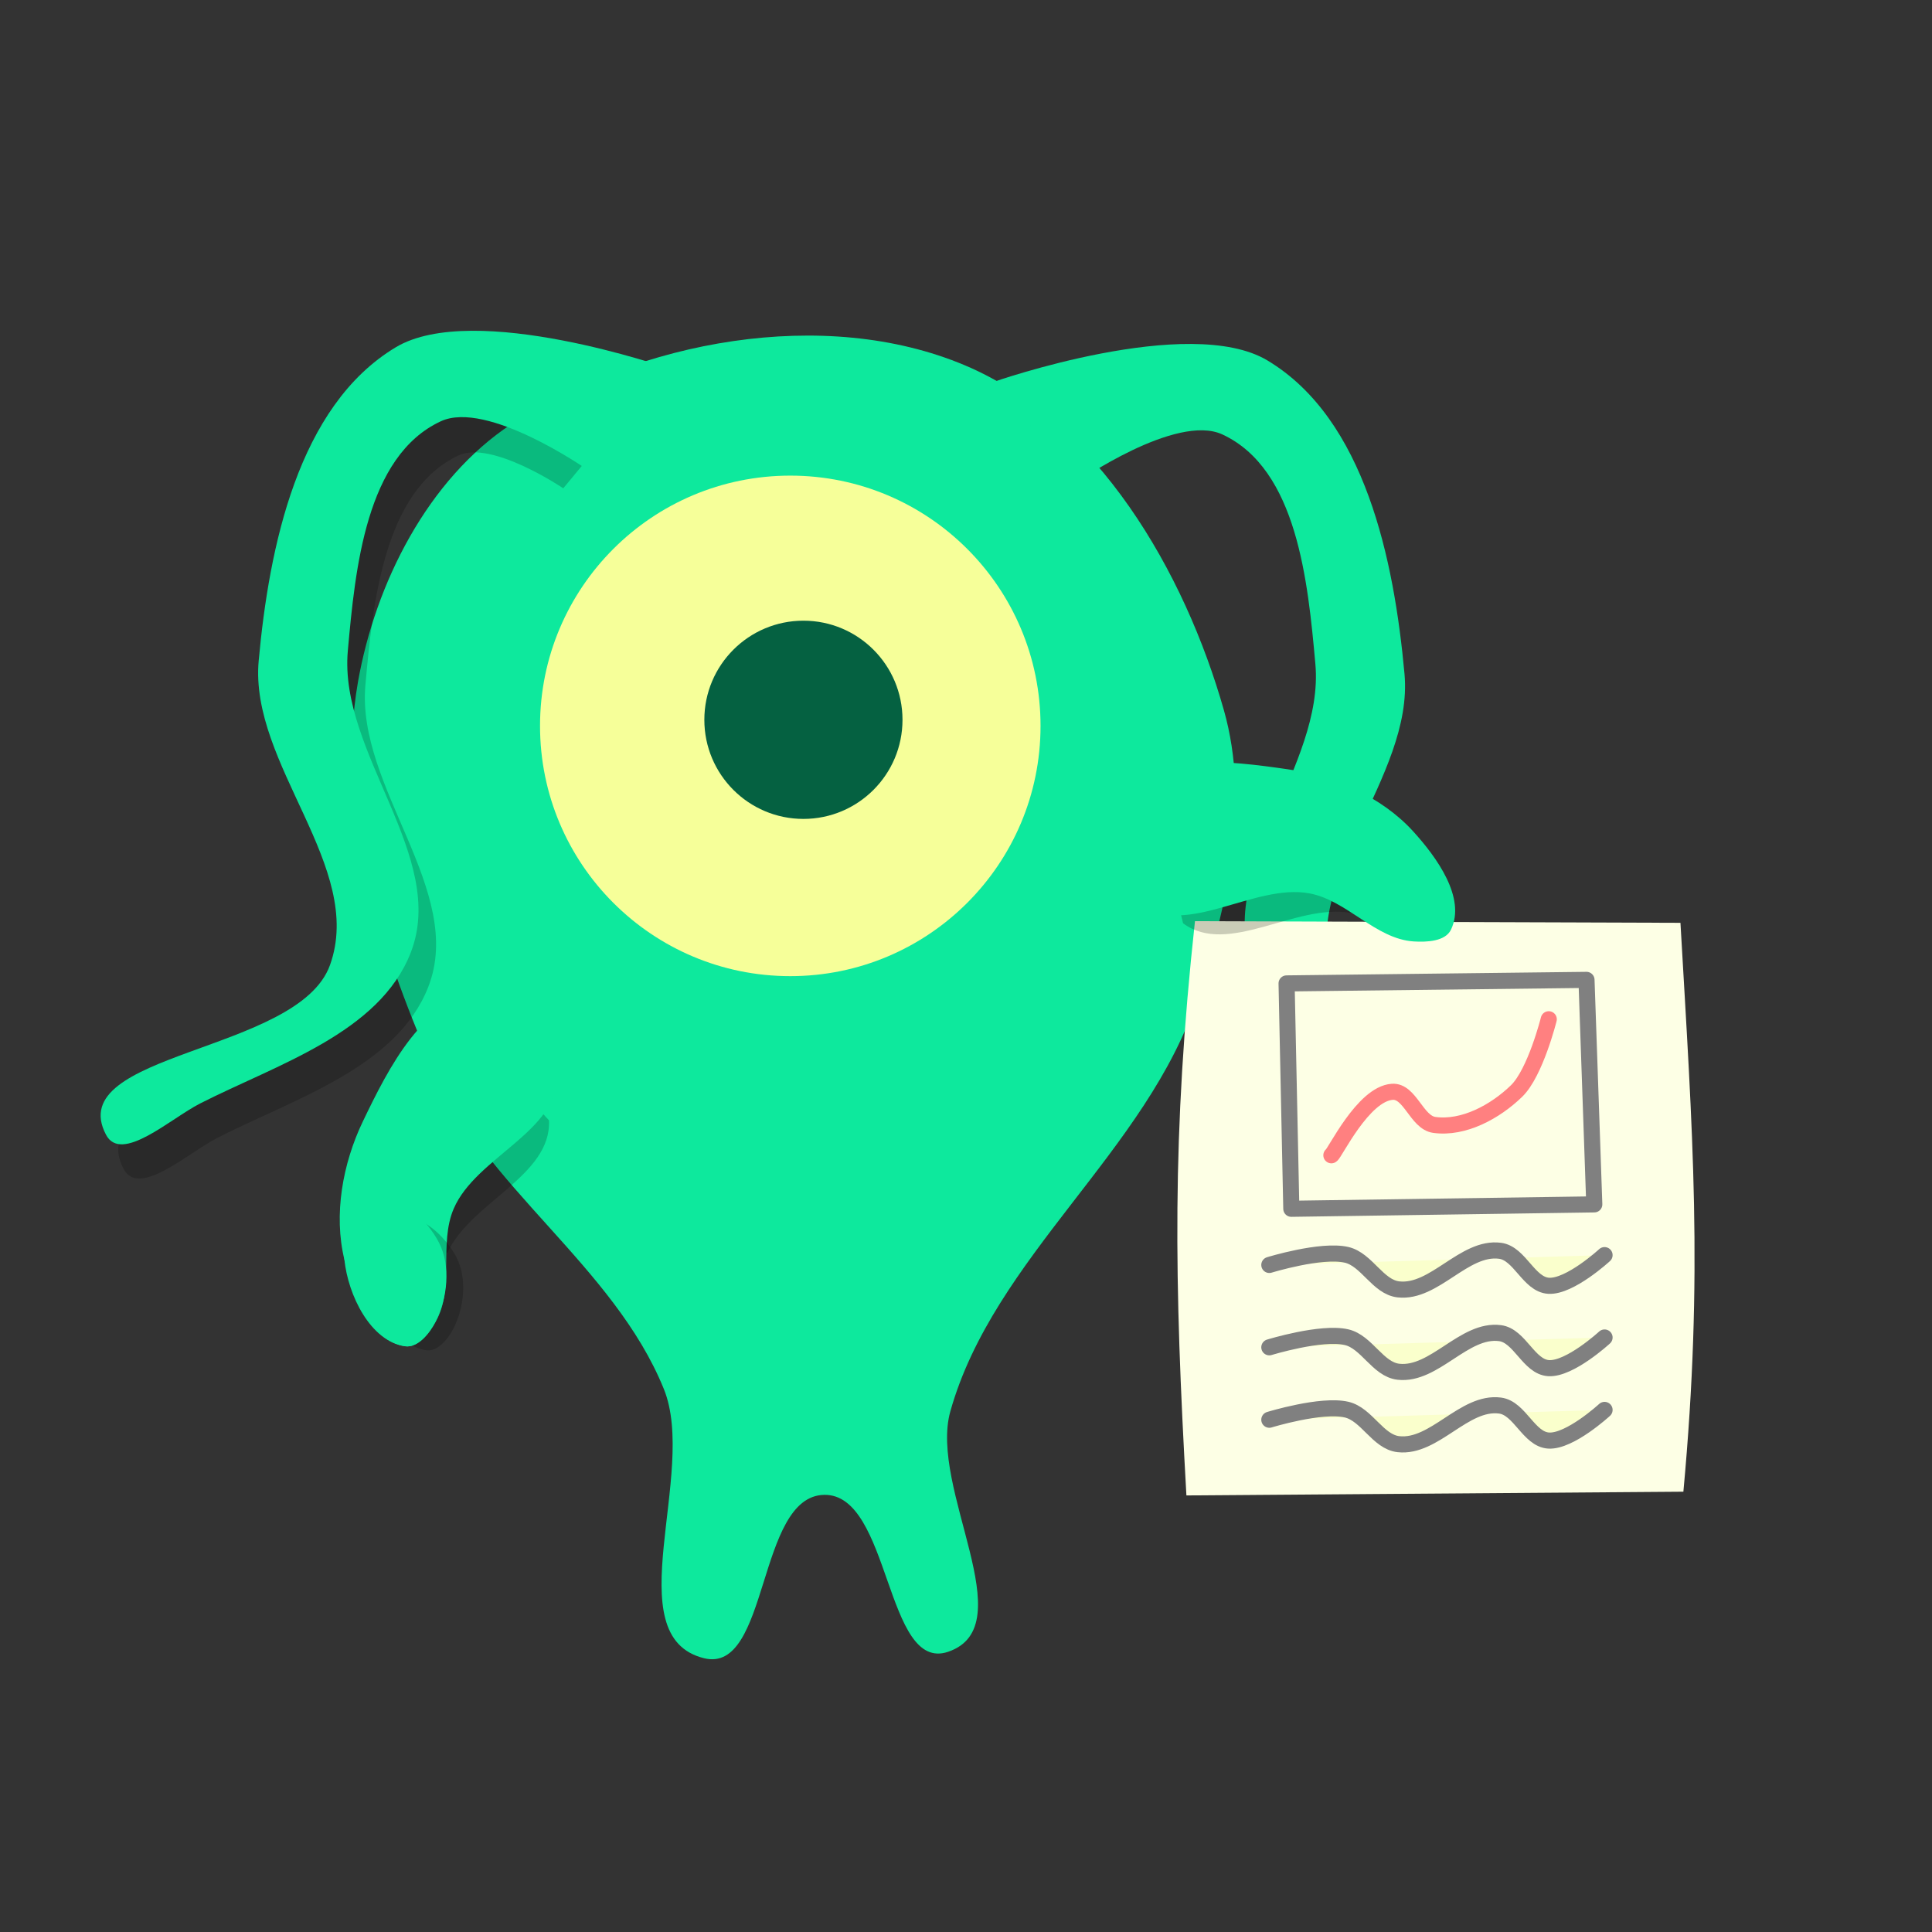 <?xml version="1.0" encoding="UTF-8" standalone="no"?>
<svg
   inkscape:export-ydpi="100"
   inkscape:export-xdpi="100"
   inkscape:export-filename="logo-phd.png"
   sodipodi:docname="logo-phd.svg"
   inkscape:version="1.2.2 (b0a8486541, 2022-12-01)"
   id="svg8"
   version="1.1"
   viewBox="0 0 60 60"
   height="60mm"
   width="60mm"
   xmlns:inkscape="http://www.inkscape.org/namespaces/inkscape"
   xmlns:sodipodi="http://sodipodi.sourceforge.net/DTD/sodipodi-0.dtd"
   xmlns="http://www.w3.org/2000/svg"
   xmlns:svg="http://www.w3.org/2000/svg"
   xmlns:rdf="http://www.w3.org/1999/02/22-rdf-syntax-ns#"
   xmlns:cc="http://creativecommons.org/ns#"
   xmlns:dc="http://purl.org/dc/elements/1.1/">
  <rect x="0" y="0" width="60" height="60" fill="#333333" stroke="none"/>
  <defs
     id="defs2" />
  <sodipodi:namedview
     inkscape:snap-global="true"
     inkscape:snap-object-midpoints="true"
     inkscape:document-rotation="0"
     inkscape:window-maximized="1"
     inkscape:window-y="0"
     inkscape:window-x="0"
     inkscape:window-height="1037"
     inkscape:window-width="1916"
     fit-margin-bottom="1"
     fit-margin-right="1"
     fit-margin-top="1"
     fit-margin-left="1"
     showgrid="false"
     inkscape:current-layer="g10110"
     inkscape:document-units="mm"
     inkscape:cy="132.00947"
     inkscape:cx="157.59827"
     inkscape:zoom="2.090759"
     inkscape:pageshadow="2"
     inkscape:pageopacity="0.0"
     borderopacity="1.0"
     bordercolor="#666666"
     pagecolor="#ffffff"
     id="base"
     inkscape:pagecheckerboard="0"
     inkscape:showpageshadow="2"
     inkscape:deskcolor="#d1d1d1" />
  <g
     transform="translate(-85.238, -59.44)"
     id="layer1"
     inkscape:label="Calque 1"
     inkscape:groupmode="layer">
    <g
       id="g10110"
       transform="translate(-23.267, -103.422)"
       inkscape:label="student">
      <g
         id="g65277"
         inkscape:label="body"
         transform="translate(-0.622,4.146)">
        <path
           id="path1364"
           style="fill:#0de99d;fill-opacity:1;stroke-width:0.265;stroke-linecap:round;stroke-linejoin:round;stroke-miterlimit:10"
           d="m 120.244,179.894 c -0.698,3.975 0.685,8.183 2.278,11.892 1.63,3.794 5.669,6.239 7.221,10.066 1.059,2.612 -1.489,7.683 1.246,8.361 2.038,0.506 1.635,-5.037 3.734,-5.073 2.07,-0.035 1.892,5.543 3.851,4.873 2.355,-0.806 -0.606,-5.072 0.067,-7.468 1.348,-4.799 6.126,-8.097 7.673,-12.835 0.927,-2.842 1.639,-6.054 0.824,-8.931 -1.217,-4.298 -3.929,-8.983 -8.046,-10.718 -4.36,-1.839 -10.123,-0.775 -14.078,1.823 -2.597,1.706 -4.232,4.95 -4.77,8.011 z"
           sodipodi:nodetypes="aaaaaaaaaaaa"
           inkscape:label="body" />
        <path
           style="fill:#000000;fill-opacity:0.2;stroke:none;stroke-width:0.265px;stroke-linecap:butt;stroke-linejoin:miter;stroke-opacity:1"
           d="m 129.198,170.766 c 0,0 -5.199,-1.495 -7.236,-0.202 -2.99,1.897 -3.933,6.207 -4.255,9.733 -0.294,3.223 3.312,6.41 2.213,9.455 -0.987,2.735 -8.309,2.693 -6.955,5.266 0.477,0.908 2.006,-0.504 2.92,-0.969 2.39,-1.217 5.568,-2.186 6.543,-4.685 1.16,-2.974 -2.239,-6.195 -1.953,-9.374 0.23,-2.554 0.57,-6.034 2.888,-7.129 1.029,-0.486 3.257,1.02 3.257,1.02"
           id="path1825"
           sodipodi:nodetypes="caaaaaaaac"
           inkscape:label="antenae" />
        <path
           style="fill:#0de99d;fill-opacity:1;stroke:none;stroke-width:0.265px;stroke-linecap:butt;stroke-linejoin:miter;stroke-opacity:1"
           d="m 129.909,170.163 c 0,0 -6.058,-2.122 -8.493,-0.661 -3.036,1.822 -3.933,6.207 -4.255,9.733 -0.294,3.223 3.312,6.41 2.213,9.455 -0.987,2.735 -8.309,2.693 -6.955,5.266 0.477,0.908 2.006,-0.504 2.92,-0.969 2.39,-1.217 5.568,-2.186 6.543,-4.685 1.16,-2.974 -2.239,-6.195 -1.953,-9.374 0.23,-2.554 0.563,-6.05 2.888,-7.129 1.436,-0.667 4.514,1.479 4.514,1.479"
           id="path10103"
           sodipodi:nodetypes="caaaaaaaac"
           inkscape:label="antenae" />
        <path
           style="fill:#0de99d;fill-opacity:1;stroke:none;stroke-width:0.265px;stroke-linecap:butt;stroke-linejoin:miter;stroke-opacity:1"
           d="m 139.997,170.572 c 0,0 6.058,-2.122 8.493,-0.661 3.036,1.822 3.933,6.207 4.255,9.733 0.294,3.223 -3.312,6.41 -2.213,9.455 0.987,2.735 8.309,2.693 6.955,5.266 -0.477,0.908 -2.006,-0.504 -2.92,-0.969 -2.39,-1.217 -5.568,-2.186 -6.543,-4.685 -1.16,-2.974 2.239,-6.195 1.953,-9.374 -0.23,-2.554 -0.563,-6.05 -2.888,-7.129 -1.436,-0.667 -4.514,1.479 -4.514,1.479"
           id="path4975"
           sodipodi:nodetypes="caaaaaaaac"
           inkscape:label="antenae2" />
      </g>
      <g
         id="g65218-3"
         inkscape:label="eye"
         transform="translate(-5.745,1.791)">
        <circle
           style="fill:#f6ff99;fill-opacity:1;stroke:none;stroke-width:1;stroke-linecap:round;stroke-linejoin:round;stroke-miterlimit:4;stroke-dasharray:none;stroke-opacity:1"
           id="path1152-3-6"
           cx="138.793"
           cy="183.614"
           r="7.772"
           inkscape:label="iris" />
        <ellipse
           style="fill:#056141;fill-opacity:1;stroke:none;stroke-width:1;stroke-linecap:round;stroke-linejoin:round;stroke-miterlimit:4;stroke-dasharray:none;stroke-opacity:1"
           id="ellipse1404-6-7"
           cx="139.201"
           cy="183.425"
           rx="3.077"
           ry="3.078"
           inkscape:label="pupil" />
      </g>
      <g
         id="g2340"
         transform="rotate(11.183,127.651,184.17)">
        <g
           id="g65222"
           inkscape:label="arm2"
           transform="translate(-7.349,1.895)">
          <path
             id="path1190-5"
             style="fill:#000000;fill-opacity:0.2;stroke:none;stroke-width:3.78;stroke-linecap:round;stroke-linejoin:round;stroke-miterlimit:4;stroke-dasharray:none;stroke-opacity:1"
             d="m 321.57,144.4 c -5.146,0.978 -7.839,6.729 -9.57,12.348 3.542,4.358 7.532,8.462 11.154,12.77 1.462,-6.378 10.256,-11.253 8.688,-17.605 z"
             transform="matrix(0.265,0,0,0.265,47.621,155.654)"
             inkscape:label="shadow" />
          <path
             sodipodi:nodetypes="caaaaac"
             d="m 132.815,192.485 c -1.784,0.329 -2.469,2.829 -2.921,4.582 -0.36,1.398 -0.337,3.012 0.272,4.323 0.46,0.991 1.275,2.327 2.368,2.27 0.404,-0.021 0.65,-0.543 0.782,-0.925 0.389,-1.123 -0.379,-2.402 -0.127,-3.564 0.369,-1.704 2.742,-2.988 2.333,-4.684"
             style="fill:#0de99d;fill-opacity:1;stroke:none;stroke-width:1;stroke-linecap:round;stroke-linejoin:round;stroke-miterlimit:4;stroke-dasharray:none;stroke-opacity:1"
             id="path1134-7"
             inkscape:label="arm" />
        </g>
        <g
           id="g73826"
           inkscape:label="hand2"
           transform="translate(-7.349,1.895)">
          <path
             sodipodi:nodetypes="aaaaaa"
             d="m 131.478,199.807 c -0.547,0.291 -0.575,1.224 -0.393,1.817 0.286,0.935 1.141,2.081 2.118,2.03 0.36,-0.019 0.601,-0.479 0.699,-0.827 0.2,-0.709 0.121,-1.607 -0.337,-2.184 -0.466,-0.587 -1.425,-1.187 -2.087,-0.836 z"
             style="fill:#000000;fill-opacity:0.2;stroke:none;stroke-width:1;stroke-linecap:round;stroke-linejoin:round;stroke-miterlimit:4;stroke-dasharray:none;stroke-opacity:1"
             id="path74311"
             inkscape:label="shadow" />
          <path
             sodipodi:nodetypes="aaaaaa"
             d="m 130.606,199.359 c -0.612,0.325 -0.642,1.369 -0.44,2.031 0.32,1.046 1.276,2.327 2.368,2.27 0.403,-0.021 0.672,-0.536 0.782,-0.925 0.223,-0.793 0.136,-1.797 -0.377,-2.442 -0.521,-0.656 -1.593,-1.328 -2.333,-0.935 z"
             style="fill:#0de99d;fill-opacity:1;stroke:none;stroke-width:1;stroke-linecap:round;stroke-linejoin:round;stroke-miterlimit:4;stroke-dasharray:none;stroke-opacity:1"
             id="path73824"
             inkscape:label="hand" />
        </g>
      </g>
      <path
         id="rect3595"
         style="fill:#fdffe5;fill-opacity:1;stroke:none;stroke-width:0.5;stroke-linecap:round;stroke-linejoin:round;stroke-dasharray:none;stroke-opacity:1"
         d="m 145.616,191.47 c -0.723,6.64 -0.641,11.194 -0.266,17.834 l 15.434,-0.116 c 0.627,-6.778 0.284,-11.141 -0.091,-17.667 z"
         sodipodi:nodetypes="ccccc" />
      <g
         id="g2332"
         inkscape:label="arm2"
         transform="matrix(-0.386,0.923,0.923,0.386,16.746,-9.207)">
        <path
           id="path2328"
           style="fill:#000000;fill-opacity:0.2;stroke:none;stroke-width:3.78;stroke-linecap:round;stroke-linejoin:round;stroke-miterlimit:4;stroke-dasharray:none;stroke-opacity:1"
           d="m 321.57,144.4 c -5.146,0.978 -7.839,6.729 -9.57,12.348 3.542,4.358 7.532,8.462 11.154,12.77 1.462,-6.378 10.256,-11.253 8.688,-17.605 z"
           transform="matrix(0.265,0,0,0.265,47.621,155.654)"
           inkscape:label="shadow" />
        <path
           sodipodi:nodetypes="caaaaac"
           d="m 132.815,192.485 c -1.784,0.329 -2.469,2.829 -2.921,4.582 -0.36,1.398 -0.337,3.012 0.272,4.323 0.46,0.991 1.275,2.327 2.368,2.27 0.404,-0.021 0.65,-0.543 0.782,-0.925 0.389,-1.123 -0.379,-2.402 -0.127,-3.564 0.369,-1.704 2.742,-2.988 2.333,-4.684"
           style="fill:#0de99d;fill-opacity:1;stroke:none;stroke-width:1;stroke-linecap:round;stroke-linejoin:round;stroke-miterlimit:4;stroke-dasharray:none;stroke-opacity:1"
           id="path2330"
           inkscape:label="arm" />
      </g>
      <path
         style="fill:#faffcc;fill-opacity:1;stroke:#808080;stroke-width:0.5;stroke-linecap:round;stroke-linejoin:round;stroke-dasharray:none;stroke-opacity:1"
         d="m 147.925,202.146 c 0,0 1.613,-0.497 2.399,-0.314 0.628,0.146 0.97,1.001 1.611,1.073 1.118,0.126 2.041,-1.346 3.156,-1.199 0.615,0.081 0.89,1.049 1.508,1.087 0.659,0.041 1.737,-0.952 1.737,-0.952"
         id="path3661"
         sodipodi:nodetypes="caaaac" />
      <path
         style="fill:#faffcc;fill-opacity:1;stroke:#808080;stroke-width:0.5;stroke-linecap:round;stroke-linejoin:round;stroke-dasharray:none;stroke-opacity:1"
         d="m 147.925,204.704 c 0,0 1.613,-0.497 2.399,-0.314 0.628,0.146 0.97,1.001 1.611,1.073 1.118,0.126 2.041,-1.346 3.156,-1.199 0.615,0.081 0.89,1.049 1.508,1.087 0.659,0.041 1.737,-0.952 1.737,-0.952"
         id="path3663"
         sodipodi:nodetypes="caaaac" />
      <path
         style="fill:#faffcc;fill-opacity:1;stroke:#808080;stroke-width:0.5;stroke-linecap:round;stroke-linejoin:round;stroke-dasharray:none;stroke-opacity:1"
         d="m 147.925,206.953 c 0,0 1.613,-0.497 2.399,-0.314 0.628,0.146 0.97,1.001 1.611,1.073 1.118,0.126 2.041,-1.346 3.156,-1.199 0.615,0.081 0.89,1.049 1.508,1.087 0.659,0.041 1.737,-0.952 1.737,-0.952"
         id="path3665"
         sodipodi:nodetypes="caaaac" />
      <path
         style="fill:none;fill-opacity:1;stroke:#808080;stroke-width:0.5;stroke-linecap:round;stroke-linejoin:round;stroke-dasharray:none;stroke-opacity:1"
         d="m 148.608,200.402 -0.147,-6.999 9.314,-0.11 0.242,6.972 z"
         id="path3847"
         sodipodi:nodetypes="ccccc" />
      <path
         style="fill:none;fill-opacity:1;stroke:#ff8080;stroke-width:0.5;stroke-linecap:round;stroke-linejoin:round;stroke-dasharray:none;stroke-opacity:1"
         d="m 149.852,198.74 c 0.102,-0.042 0.982,-1.908 1.89,-1.971 0.553,-0.039 0.757,0.952 1.306,1.028 0.913,0.127 1.895,-0.411 2.556,-1.053 0.584,-0.567 0.999,-2.228 0.999,-2.228"
         id="path3849"
         sodipodi:nodetypes="caaac" />
    </g>
  </g>
</svg>

